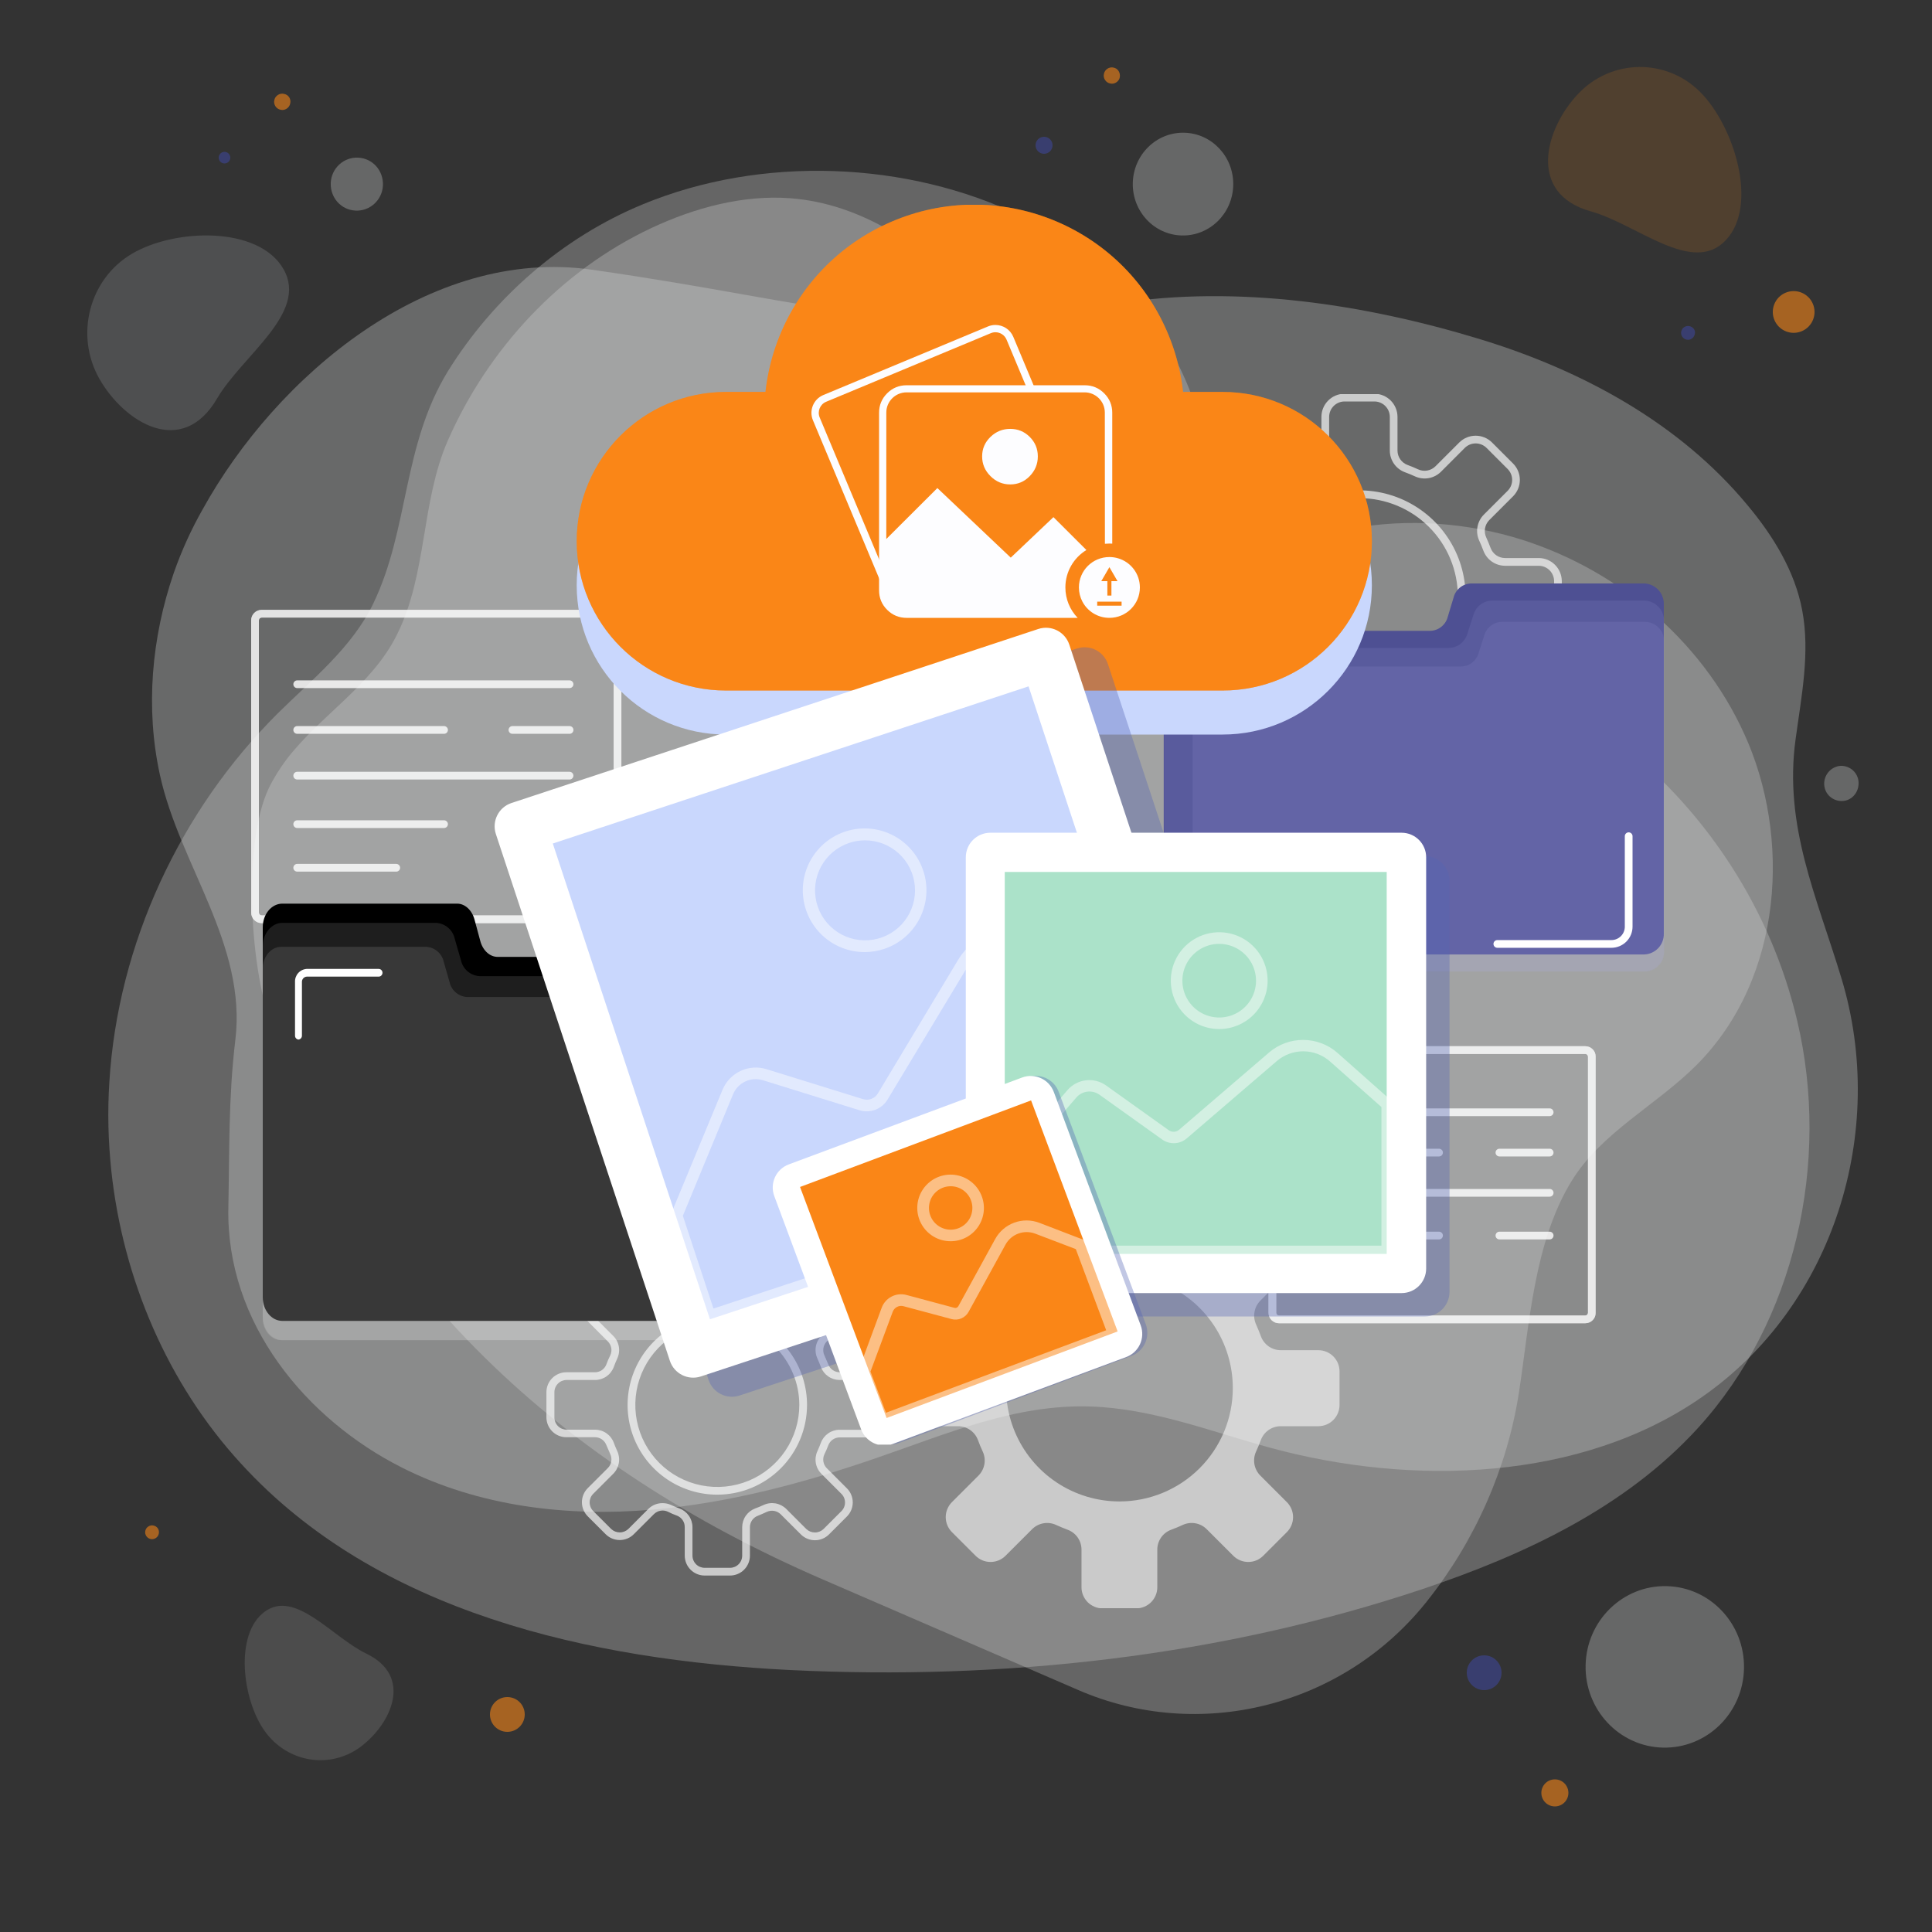 <svg width="500" height="500" viewBox="0 0 500 500" fill="none" xmlns="http://www.w3.org/2000/svg">
<rect x="0" y="0" width="500" height="500" fill="#333333" stroke="none"/>
<path opacity="0.32" d="M44.999 148.2C39.199 165 37.599 183.3 41.399 200.6C46.499 223.9 63.899 244.4 60.899 269.2C59.099 284.1 59.399 297.8 59.099 312.4C58.399 342.5 79.399 367.4 103.999 379.8C123.999 389.9 146.799 392.6 168.799 390.7C188.599 389 208.099 383.8 226.899 377.3C244.999 371.1 262.599 363.4 282.099 364C298.299 364.5 313.399 370.5 328.799 374.7C365.599 384.7 409.199 383.3 440.399 361.6C474.699 337.8 488.499 292.7 476.599 253.3C470.199 232.1 461.599 213.8 464.699 191.3C466.199 180.2 468.499 168.9 466.399 157.9C464.499 147.8 458.899 138.7 452.299 130.8C434.599 109.4 409.299 95.8 383.099 87.8C353.299 78.7 320.299 73.7 289.299 78.5C229.199 87.6 216.099 78.8 153.199 69.8C111.099 63.8 71.499 97.3 52.399 131.9C49.499 137 46.999 142.5 44.999 148.2Z" fill="#D9DADA"/>
<path opacity="0.3" d="M74.099 196.6C82.799 185.2 96.199 177.4 102.699 164.3C110.599 148.6 108.899 130 115.899 114C126.299 90.3 144.999 70.1 168.599 59C179.899 53.7 192.399 50.4 204.499 51.3C223.199 52.7 239.299 63.9 251.899 77.2C270.699 97 283.899 125.1 306.499 140.9C318.899 149.6 333.499 140.4 346.699 137.4C361.599 134.1 377.099 134.9 391.299 138.9C417.499 146.4 440.099 165.1 451.399 189.9C463.499 216.3 461.699 252.9 439.099 275.6C428.599 286.1 414.399 293.1 406.699 305.7C396.999 321.5 395.799 342.9 393.099 360.4C390.099 379.8 381.799 398.7 369.299 414.4C369.199 414.6 368.999 414.8 368.899 414.9C347.199 441.8 310.299 450.9 279.099 437.4L212.799 408.7C145.599 379.6 94.499 332.7 69.999 264.6C64.699 249.9 62.799 218.5 69.499 204.1C70.799 201.4 72.399 198.9 74.099 196.6Z" fill="#D9DADA"/>
<path opacity="0.3" d="M28.8 302.9C28 295.3 27.8 287.7 28.3 280C30.5 244.2 46.7 209.7 71.8 184.7C80.8 175.8 91.1 167.6 96.6 156.2C105.9 136.9 104.1 115.4 115.9 96.1C127.8 76.9 145.7 61.4 166.3 52.9C227.8 27.4 317.3 58.8 313.3 136.3C313.3 136.6 313.3 137 313.3 137.5C313.1 153.6 326 166.4 341.7 165.9C399.6 164.2 451.6 207.1 465.1 264.1C473.8 300.8 464.6 342 439.4 369.6C420.6 390.2 394.5 402.4 368.3 411.2C315.7 428.8 259.7 434.9 204.4 432.2C152.7 429.6 97.6 417.4 62.3 378.7C43.4 358.1 31.8 331 28.8 302.9Z" fill="#D9DADA"/>
<g opacity="0.31">
<path d="M319.162 47.917C319.317 40.574 313.624 34.497 306.446 34.346C299.267 34.194 293.322 40.025 293.167 47.369C293.012 54.713 298.706 60.789 305.884 60.94C313.062 61.092 319.007 55.261 319.162 47.917Z" fill="#D9DADA"/>
<path d="M85.6 48C85.8 51.8 88.9 54.7 92.7 54.5C96.4 54.3 99.3 51.1 99.1 47.3C98.9 43.5 95.8 40.6 92 40.8C88.3 41 85.4 44.2 85.6 48Z" fill="#D9DADA"/>
<path d="M472.099 203C472.199 205.5 474.299 207.4 476.799 207.3C479.299 207.2 481.099 205 480.999 202.5C480.899 200 478.799 198.1 476.299 198.2C473.899 198.4 471.999 200.5 472.099 203Z" fill="#D9DADA"/>
<path d="M451.345 431.815C451.587 420.274 442.606 410.727 431.287 410.49C419.967 410.253 410.595 419.416 410.353 430.956C410.112 442.497 419.092 452.044 430.412 452.281C441.731 452.518 451.104 443.355 451.345 431.815Z" fill="#D9DADA"/>
<path opacity="0.47" d="M25.699 98C19.299 86.7 23.099 72.2 34.099 65.7C45.199 59.1 66.999 58.4 73.399 69.7C79.799 81 62.799 91.9 56.199 103.1C47.099 118.7 32.099 109.3 25.699 98Z" fill="#ECF1F7"/>
<path opacity="0.47" d="M93.299 452.1C85.299 458 74.299 456.1 68.499 448C62.699 439.9 60.599 422.9 68.499 417.1C76.399 411.3 85.899 423.6 94.699 427.9C107.099 433.8 101.199 446.2 93.299 452.1Z" fill="#D9DADA"/>
<path opacity="0.47" d="M408.4 24.3C417 15.2 431.2 15 440 23.8C448.8 32.6 455.2 53.2 446.6 62.2C438 71.3 423.6 58 411.7 54.7C395.2 50.1 399.8 33.4 408.4 24.3Z" fill="#FA8617"/>
</g>
<path opacity="0.58" d="M384.1 437.4C386.585 437.4 388.6 435.385 388.6 432.9C388.6 430.415 386.585 428.4 384.1 428.4C381.614 428.4 379.6 430.415 379.6 432.9C379.6 435.385 381.614 437.4 384.1 437.4Z" fill="#3E479B"/>
<path opacity="0.58" d="M270.2 39.8C271.415 39.8 272.4 38.815 272.4 37.6C272.4 36.385 271.415 35.4 270.2 35.4C268.985 35.4 268 36.385 268 37.6C268 38.815 268.985 39.8 270.2 39.8Z" fill="#3E479B"/>
<path opacity="0.58" d="M131.301 448.2C133.786 448.2 135.801 446.185 135.801 443.7C135.801 441.215 133.786 439.2 131.301 439.2C128.815 439.2 126.801 441.215 126.801 443.7C126.801 446.185 128.815 448.2 131.301 448.2Z" fill="#FA8617"/>
<path opacity="0.58" d="M402.4 467.5C404.333 467.5 405.9 465.933 405.9 464C405.9 462.067 404.333 460.5 402.4 460.5C400.467 460.5 398.9 462.067 398.9 464C398.9 465.933 400.467 467.5 402.4 467.5Z" fill="#FA8617"/>
<path opacity="0.58" d="M58.1 42.3C58.928 42.3 59.6 41.629 59.6 40.8C59.6 39.972 58.928 39.3 58.1 39.3C57.271 39.3 56.6 39.972 56.6 40.8C56.6 41.629 57.271 42.3 58.1 42.3Z" fill="#3E479B"/>
<path opacity="0.58" d="M469.012 83.186C470.364 80.528 469.305 77.276 466.647 75.924C463.989 74.572 460.738 75.631 459.386 78.289C458.034 80.947 459.092 84.198 461.751 85.55C464.409 86.903 467.66 85.844 469.012 83.186Z" fill="#FA8617"/>
<path opacity="0.58" d="M75.099 26.8C74.899 27.9 73.699 28.7 72.599 28.4C71.499 28.2 70.699 27 70.999 25.9C71.199 24.8 72.399 24 73.499 24.3C74.699 24.5 75.399 25.7 75.099 26.8Z" fill="#FA8617"/>
<path opacity="0.58" d="M289.8 20C289.6 21.1 288.4 21.9 287.3 21.6C286.2 21.4 285.4 20.2 285.7 19.1C285.9 18 287.1 17.2 288.2 17.5C289.3 17.7 290 18.8 289.8 20Z" fill="#FA8617"/>
<path opacity="0.58" d="M438.601 86.5C438.401 87.5 437.401 88.1 436.501 87.9C435.501 87.7 434.901 86.7 435.101 85.8C435.301 84.8 436.301 84.2 437.201 84.4C438.201 84.6 438.901 85.5 438.601 86.5Z" fill="#3E479B"/>
<path opacity="0.58" d="M41.101 396.9C40.901 397.9 39.901 398.5 39.001 398.3C38.001 398.1 37.401 397.1 37.601 396.2C37.801 395.2 38.801 394.6 39.701 394.8C40.701 395 41.301 395.9 41.101 396.9Z" fill="#FA8617"/>
<g clip-path="url(#clip0_604_1633)">
<g opacity="0.66">
<path d="M355.741 206.74H347.921C346.349 206.724 344.845 206.092 343.734 204.979C342.624 203.867 341.994 202.362 341.981 200.79V192.01C341.972 191.204 341.72 190.42 341.258 189.759C340.796 189.099 340.145 188.594 339.391 188.31C338.471 187.97 337.551 187.59 336.661 187.18C335.923 186.836 335.098 186.726 334.296 186.863C333.493 187.001 332.752 187.38 332.171 187.95L325.961 194.16C324.847 195.274 323.336 195.899 321.761 195.899C320.186 195.899 318.675 195.274 317.561 194.16L312.041 188.64C310.939 187.518 310.321 186.008 310.321 184.435C310.321 182.862 310.939 181.352 312.041 180.23L318.251 174.03C318.821 173.449 319.2 172.708 319.338 171.905C319.475 171.103 319.365 170.278 319.021 169.54C318.601 168.64 318.221 167.72 317.891 166.81C317.606 166.054 317.099 165.402 316.437 164.94C315.775 164.478 314.988 164.227 314.181 164.22H305.401C303.82 164.204 302.309 163.565 301.197 162.441C300.085 161.318 299.461 159.801 299.461 158.22V150.42C299.461 148.839 300.085 147.322 301.197 146.198C302.309 145.075 303.82 144.436 305.401 144.42H314.181C314.988 144.413 315.775 144.162 316.437 143.7C317.099 143.238 317.606 142.586 317.891 141.83C318.221 140.92 318.601 140 319.021 139.1C319.365 138.362 319.475 137.537 319.338 136.735C319.2 135.932 318.821 135.191 318.251 134.61L312.041 128.4C310.927 127.286 310.301 125.775 310.301 124.2C310.301 122.625 310.927 121.114 312.041 120L317.561 114.48C318.675 113.366 320.186 112.74 321.761 112.74C323.336 112.74 324.847 113.366 325.961 114.48L332.171 120.69C332.752 121.26 333.493 121.639 334.296 121.777C335.098 121.914 335.923 121.804 336.661 121.46C337.561 121.04 338.481 120.66 339.391 120.33C340.145 120.046 340.796 119.541 341.258 118.88C341.72 118.22 341.972 117.436 341.981 116.63V107.85C341.994 106.278 342.624 104.773 343.734 103.661C344.845 102.548 346.349 101.916 347.921 101.9H355.731C357.303 101.916 358.806 102.548 359.917 103.661C361.028 104.773 361.658 106.278 361.671 107.85V116.63C361.68 117.436 361.932 118.22 362.394 118.88C362.856 119.541 363.507 120.046 364.261 120.33C365.181 120.66 366.101 121.04 366.991 121.46C367.729 121.804 368.554 121.914 369.356 121.777C370.158 121.639 370.9 121.26 371.481 120.69L377.691 114.48C378.813 113.378 380.323 112.76 381.896 112.76C383.469 112.76 384.979 113.378 386.101 114.48L391.621 120C392.72 121.121 393.336 122.629 393.336 124.2C393.336 125.77 392.72 127.278 391.621 128.4L385.411 134.61C384.841 135.191 384.462 135.932 384.324 136.735C384.187 137.537 384.297 138.362 384.641 139.1C385.051 140 385.431 140.92 385.771 141.83C386.055 142.584 386.56 143.235 387.22 143.697C387.881 144.159 388.665 144.411 389.471 144.42H398.251C399.832 144.436 401.343 145.075 402.455 146.198C403.567 147.322 404.191 148.839 404.191 150.42V158.29C404.191 159.871 403.567 161.388 402.455 162.511C401.343 163.635 399.832 164.274 398.251 164.29H389.471C388.665 164.299 387.881 164.551 387.22 165.013C386.56 165.475 386.055 166.126 385.771 166.88C385.431 167.79 385.051 168.71 384.641 169.6C384.295 170.339 384.183 171.166 384.321 171.971C384.458 172.775 384.839 173.518 385.411 174.1L391.621 180.3C392.723 181.422 393.341 182.932 393.341 184.505C393.341 186.078 392.723 187.588 391.621 188.71L386.101 194.23C384.979 195.332 383.469 195.95 381.896 195.95C380.323 195.95 378.813 195.332 377.691 194.23L371.481 188.02C370.9 187.45 370.158 187.071 369.356 186.933C368.554 186.796 367.729 186.906 366.991 187.25C366.101 187.66 365.181 188.04 364.261 188.38C363.507 188.664 362.856 189.169 362.394 189.829C361.932 190.49 361.68 191.274 361.671 192.08V200.86C361.64 202.418 361.004 203.903 359.897 205.001C358.79 206.098 357.299 206.722 355.741 206.74ZM334.981 184.81C335.855 184.81 336.718 185.001 337.511 185.37C338.351 185.75 339.221 186.11 340.091 186.43C341.23 186.855 342.212 187.617 342.909 188.613C343.605 189.61 343.983 190.794 343.991 192.01V200.79C344.004 201.832 344.423 202.827 345.159 203.565C345.894 204.303 346.889 204.724 347.931 204.74H355.741C356.783 204.724 357.777 204.303 358.513 203.565C359.249 202.827 359.668 201.832 359.681 200.79V192.01C359.689 190.794 360.066 189.61 360.763 188.613C361.459 187.617 362.442 186.855 363.581 186.43C364.451 186.11 365.321 185.75 366.161 185.37C367.27 184.852 368.511 184.685 369.718 184.892C370.924 185.1 372.038 185.671 372.911 186.53L379.111 192.74C379.858 193.467 380.859 193.874 381.901 193.874C382.943 193.874 383.944 193.467 384.691 192.74L390.211 187.23C390.938 186.483 391.345 185.482 391.345 184.44C391.345 183.398 390.938 182.397 390.211 181.65L384.001 175.44C383.14 174.569 382.567 173.455 382.358 172.248C382.149 171.042 382.314 169.8 382.831 168.69C383.221 167.85 383.581 166.98 383.901 166.12C384.326 164.981 385.088 163.998 386.084 163.302C387.081 162.605 388.265 162.228 389.481 162.22H398.261C399.311 162.204 400.313 161.776 401.051 161.027C401.788 160.279 402.201 159.27 402.201 158.22V150.42C402.201 149.369 401.788 148.361 401.051 147.612C400.313 146.864 399.311 146.436 398.261 146.42H389.481C388.265 146.412 387.081 146.034 386.084 145.338C385.088 144.641 384.326 143.659 383.901 142.52C383.581 141.66 383.221 140.79 382.831 139.94C382.316 138.831 382.152 137.591 382.361 136.387C382.57 135.182 383.142 134.07 384.001 133.2L390.211 126.99C390.938 126.243 391.345 125.242 391.345 124.2C391.345 123.158 390.938 122.157 390.211 121.41L384.691 115.89C383.944 115.163 382.943 114.756 381.901 114.756C380.859 114.756 379.858 115.163 379.111 115.89L372.911 122.1C372.04 122.96 370.926 123.534 369.719 123.743C368.513 123.952 367.271 123.787 366.161 123.27C365.311 122.88 364.451 122.52 363.581 122.21C362.442 121.784 361.459 121.023 360.763 120.027C360.066 119.03 359.689 117.846 359.681 116.63V107.85C359.668 106.808 359.249 105.812 358.513 105.075C357.777 104.337 356.783 103.915 355.741 103.9H347.921C346.879 103.915 345.884 104.337 345.149 105.075C344.413 105.812 343.994 106.808 343.981 107.85V116.63C343.973 117.846 343.595 119.03 342.899 120.027C342.202 121.023 341.22 121.784 340.081 122.21C339.211 122.52 338.351 122.88 337.501 123.27C336.392 123.785 335.152 123.949 333.948 123.74C332.743 123.53 331.631 122.958 330.761 122.1L324.551 115.89C323.804 115.163 322.803 114.756 321.761 114.756C320.719 114.756 319.718 115.163 318.971 115.89L313.451 121.41C312.724 122.157 312.317 123.158 312.317 124.2C312.317 125.242 312.724 126.243 313.451 126.99L319.661 133.2C320.521 134.071 321.095 135.185 321.304 136.392C321.513 137.598 321.348 138.84 320.831 139.95C320.441 140.79 320.081 141.66 319.761 142.52C319.335 143.659 318.574 144.641 317.578 145.338C316.581 146.034 315.397 146.412 314.181 146.42H305.401C304.35 146.436 303.348 146.864 302.611 147.612C301.874 148.361 301.461 149.369 301.461 150.42V158.29C301.461 159.34 301.874 160.349 302.611 161.097C303.348 161.846 304.35 162.274 305.401 162.29H314.181C315.397 162.298 316.581 162.675 317.578 163.372C318.574 164.068 319.335 165.051 319.761 166.19C320.081 167.05 320.441 167.92 320.831 168.77C321.346 169.879 321.51 171.118 321.301 172.323C321.091 173.528 320.519 174.639 319.661 175.51L313.451 181.72C312.724 182.467 312.317 183.468 312.317 184.51C312.317 185.552 312.724 186.553 313.451 187.3L318.971 192.81C319.718 193.537 320.719 193.944 321.761 193.944C322.803 193.944 323.804 193.537 324.551 192.81L330.761 186.6C331.31 186.036 331.966 185.588 332.691 185.281C333.415 184.973 334.194 184.813 334.981 184.81ZM351.841 181.81C346.412 181.81 341.105 180.2 336.59 177.184C332.076 174.168 328.558 169.88 326.48 164.865C324.403 159.849 323.859 154.329 324.918 149.005C325.977 143.68 328.592 138.789 332.431 134.95C336.27 131.111 341.161 128.497 346.486 127.437C351.81 126.378 357.33 126.922 362.346 128.999C367.361 131.077 371.649 134.595 374.665 139.109C377.681 143.624 379.291 148.931 379.291 154.36C379.286 161.639 376.392 168.619 371.246 173.768C366.099 178.916 359.12 181.812 351.841 181.82V181.81ZM351.841 128.91C346.807 128.91 341.887 130.403 337.702 133.199C333.516 135.995 330.254 139.97 328.328 144.621C326.402 149.271 325.898 154.388 326.88 159.325C327.862 164.262 330.286 168.797 333.845 172.356C337.404 175.915 341.939 178.339 346.876 179.321C351.813 180.303 356.93 179.799 361.58 177.873C366.231 175.946 370.205 172.684 373.002 168.499C375.798 164.314 377.291 159.393 377.291 154.36C377.28 147.614 374.595 141.148 369.824 136.379C365.054 131.61 358.587 128.928 351.841 128.92V128.91Z" fill="white"/>
<g opacity="0.84">
<path d="M341.21 349.43H331.47C330.347 349.429 329.25 349.083 328.329 348.44C327.409 347.796 326.707 346.885 326.32 345.83C325.95 344.83 325.55 343.83 325.1 342.83C324.622 341.806 324.469 340.659 324.662 339.545C324.855 338.432 325.385 337.404 326.18 336.6L333.06 329.72C334.089 328.691 334.666 327.295 334.666 325.84C334.666 324.385 334.089 322.989 333.06 321.96L326.92 315.89C326.412 315.381 325.807 314.977 325.143 314.702C324.478 314.427 323.765 314.285 323.045 314.285C322.326 314.285 321.613 314.427 320.948 314.702C320.283 314.977 319.679 315.381 319.17 315.89L312.28 322.78C311.478 323.576 310.45 324.107 309.335 324.3C308.221 324.494 307.074 324.34 306.05 323.86C305.05 323.41 304.11 323 303.11 322.64C302.056 322.252 301.146 321.55 300.503 320.63C299.859 319.709 299.513 318.613 299.51 317.49V307.75C299.51 306.297 298.933 304.903 297.905 303.875C296.878 302.847 295.484 302.27 294.03 302.27H285.37C283.917 302.27 282.523 302.847 281.495 303.875C280.468 304.903 279.89 306.297 279.89 307.75V317.49C279.888 318.613 279.542 319.709 278.898 320.63C278.255 321.55 277.345 322.252 276.29 322.64C275.29 323 274.29 323.41 273.35 323.86C272.326 324.34 271.18 324.494 270.065 324.3C268.951 324.107 267.923 323.576 267.12 322.78L260.23 315.89C259.722 315.381 259.117 314.977 258.453 314.702C257.788 314.427 257.075 314.285 256.355 314.285C255.636 314.285 254.923 314.427 254.258 314.702C253.593 314.977 252.989 315.381 252.48 315.89L246.36 322.01C245.332 323.039 244.754 324.435 244.754 325.89C244.754 327.345 245.332 328.741 246.36 329.77L253.24 336.65C254.036 337.454 254.566 338.482 254.759 339.595C254.952 340.709 254.799 341.856 254.32 342.88C253.87 343.88 253.47 344.88 253.1 345.88C252.715 346.936 252.014 347.847 251.093 348.491C250.171 349.135 249.074 349.481 247.95 349.48H238.22C237.5 349.479 236.786 349.619 236.12 349.894C235.454 350.169 234.849 350.573 234.339 351.082C233.829 351.591 233.425 352.195 233.149 352.861C232.873 353.526 232.73 354.24 232.73 354.96V363.61C232.73 365.066 233.309 366.462 234.338 367.492C235.368 368.522 236.764 369.1 238.22 369.1H247.95C249.074 369.099 250.171 369.445 251.093 370.089C252.014 370.733 252.715 371.644 253.1 372.7C253.47 373.7 253.87 374.7 254.32 375.64C254.799 376.664 254.952 377.811 254.759 378.925C254.566 380.039 254.036 381.066 253.24 381.87L246.36 388.75C245.332 389.779 244.754 391.175 244.754 392.63C244.754 394.085 245.332 395.481 246.36 396.51L252.48 402.63C252.989 403.139 253.593 403.543 254.258 403.818C254.923 404.093 255.636 404.235 256.355 404.235C257.075 404.235 257.788 404.093 258.453 403.818C259.117 403.543 259.722 403.139 260.23 402.63L267.12 395.74C267.923 394.943 268.951 394.412 270.066 394.221C271.181 394.029 272.328 394.186 273.35 394.67C274.35 395.11 275.29 395.52 276.29 395.89C277.345 396.274 278.257 396.973 278.901 397.892C279.545 398.812 279.89 399.907 279.89 401.03V410.77C279.89 412.223 280.468 413.617 281.495 414.645C282.523 415.673 283.917 416.25 285.37 416.25H294.03C295.484 416.25 296.878 415.673 297.905 414.645C298.933 413.617 299.51 412.223 299.51 410.77V401.03C299.51 399.907 299.856 398.812 300.5 397.892C301.144 396.973 302.055 396.274 303.11 395.89C304.11 395.52 305.11 395.11 306.05 394.67C307.073 394.186 308.22 394.029 309.334 394.221C310.449 394.412 311.478 394.943 312.28 395.74L319.17 402.63C319.679 403.139 320.283 403.543 320.948 403.818C321.613 404.093 322.326 404.235 323.045 404.235C323.765 404.235 324.478 404.093 325.143 403.818C325.807 403.543 326.412 403.139 326.92 402.63L333.04 396.51C334.069 395.481 334.646 394.085 334.646 392.63C334.646 391.175 334.069 389.779 333.04 388.75L326.16 381.87C325.365 381.066 324.835 380.039 324.642 378.925C324.449 377.811 324.602 376.664 325.08 375.64C325.53 374.64 325.93 373.7 326.3 372.7C326.687 371.645 327.388 370.734 328.309 370.09C329.23 369.447 330.327 369.101 331.45 369.1H341.19C342.645 369.097 344.039 368.518 345.066 367.488C346.093 366.459 346.67 365.064 346.67 363.61V354.96C346.677 354.238 346.541 353.522 346.27 352.852C345.998 352.183 345.598 351.574 345.09 351.06C344.583 350.546 343.979 350.137 343.313 349.858C342.647 349.578 341.933 349.433 341.21 349.43ZM289.72 388.57C283.915 388.572 278.239 386.851 273.411 383.626C268.583 380.401 264.821 375.815 262.601 370.451C260.381 365.086 259.802 359.184 260.937 353.49C262.073 347.796 264.873 342.568 268.982 338.466C273.091 334.364 278.324 331.573 284.02 330.447C289.715 329.321 295.617 329.91 300.978 332.14C306.338 334.369 310.917 338.139 314.134 342.972C317.351 347.805 319.062 353.484 319.05 359.29C319.037 367.06 315.941 374.507 310.442 379.997C304.943 385.487 297.491 388.57 289.72 388.57Z" fill="white"/>
</g>
<path d="M188.92 407.75H182.37C181.003 407.75 179.692 407.208 178.725 406.242C177.758 405.277 177.213 403.967 177.21 402.6V395.22C177.219 394.567 177.024 393.927 176.653 393.39C176.282 392.853 175.754 392.444 175.14 392.22C174.37 391.94 173.59 391.62 172.84 391.22C172.25 390.946 171.59 390.858 170.948 390.969C170.307 391.08 169.714 391.384 169.25 391.84L164.03 397.05C163.552 397.529 162.984 397.909 162.358 398.169C161.733 398.428 161.062 398.562 160.385 398.562C159.708 398.562 159.038 398.428 158.412 398.169C157.787 397.909 157.218 397.529 156.74 397.05L152.11 392.42C151.631 391.941 151.251 391.373 150.991 390.748C150.732 390.122 150.598 389.452 150.598 388.775C150.598 388.098 150.732 387.427 150.991 386.802C151.251 386.176 151.631 385.608 152.11 385.13L157.32 379.92C157.778 379.456 158.082 378.864 158.193 378.222C158.304 377.58 158.216 376.92 157.94 376.33C157.594 375.57 157.26 374.8 156.94 374.02C156.716 373.406 156.307 372.878 155.77 372.507C155.233 372.136 154.593 371.941 153.94 371.95H146.57C145.203 371.95 143.892 371.408 142.925 370.442C141.958 369.477 141.413 368.167 141.41 366.8V360.29C141.413 358.923 141.958 357.613 142.925 356.648C143.892 355.682 145.203 355.14 146.57 355.14H153.94C154.593 355.148 155.233 354.954 155.77 354.583C156.307 354.212 156.716 353.683 156.94 353.07C157.227 352.276 157.56 351.506 157.94 350.76C158.217 350.17 158.306 349.509 158.195 348.867C158.084 348.225 157.779 347.633 157.32 347.17L152.11 341.95C151.631 341.472 151.251 340.905 150.992 340.28C150.733 339.656 150.599 338.986 150.599 338.31C150.599 337.634 150.733 336.964 150.992 336.339C151.251 335.715 151.631 335.147 152.11 334.67L156.74 330.03C157.707 329.064 159.018 328.522 160.385 328.522C161.752 328.522 163.063 329.064 164.03 330.03L169.25 335.25C169.714 335.707 170.307 336.01 170.949 336.12C171.591 336.229 172.251 336.138 172.84 335.86C173.58 335.52 174.36 335.19 175.14 334.86C175.752 334.634 176.279 334.224 176.649 333.687C177.02 333.15 177.216 332.512 177.21 331.86V324.48C177.213 323.113 177.758 321.803 178.725 320.838C179.692 319.872 181.003 319.33 182.37 319.33H188.92C190.287 319.33 191.598 319.872 192.565 320.838C193.533 321.803 194.078 323.113 194.08 324.48V331.86C194.075 332.512 194.27 333.15 194.641 333.687C195.011 334.224 195.538 334.634 196.15 334.86C196.93 335.14 197.71 335.47 198.45 335.86C199.039 336.138 199.699 336.229 200.341 336.12C200.983 336.01 201.576 335.707 202.04 335.25L207.26 330.03C208.228 329.064 209.538 328.522 210.905 328.522C212.272 328.522 213.583 329.064 214.55 330.03L219.18 334.67C219.659 335.147 220.039 335.715 220.298 336.339C220.558 336.964 220.691 337.634 220.691 338.31C220.691 338.986 220.558 339.656 220.298 340.28C220.039 340.905 219.659 341.472 219.18 341.95L213.97 347.17C213.514 347.634 213.21 348.227 213.099 348.868C212.989 349.509 213.076 350.169 213.35 350.76C213.697 351.513 214.03 352.283 214.35 353.07C214.574 353.683 214.983 354.212 215.52 354.583C216.058 354.954 216.697 355.148 217.35 355.14H224.72C226.087 355.14 227.398 355.682 228.365 356.648C229.333 357.613 229.877 358.923 229.88 360.29V366.85C229.877 368.217 229.333 369.527 228.365 370.492C227.398 371.458 226.087 372 224.72 372H217.35C216.697 371.991 216.058 372.186 215.52 372.557C214.983 372.928 214.574 373.456 214.35 374.07C214.064 374.85 213.73 375.62 213.35 376.38C213.075 376.97 212.986 377.63 213.097 378.272C213.208 378.914 213.513 379.506 213.97 379.97L219.18 385.18C219.659 385.658 220.04 386.226 220.299 386.852C220.558 387.477 220.692 388.148 220.692 388.825C220.692 389.502 220.558 390.172 220.299 390.798C220.04 391.423 219.659 391.991 219.18 392.47L214.55 397.1C214.072 397.579 213.504 397.959 212.878 398.219C212.253 398.478 211.582 398.612 210.905 398.612C210.228 398.612 209.558 398.478 208.932 398.219C208.307 397.959 207.738 397.579 207.26 397.1L202.04 391.89C201.576 391.434 200.983 391.13 200.342 391.019C199.701 390.908 199.041 390.996 198.45 391.27C197.69 391.63 196.92 391.95 196.15 392.27C195.537 392.494 195.008 392.903 194.637 393.44C194.266 393.977 194.072 394.617 194.08 395.27V402.65C194.064 404.008 193.514 405.305 192.548 406.26C191.582 407.215 190.278 407.75 188.92 407.75ZM171.48 389.01C172.24 389.01 172.99 389.174 173.68 389.49C174.39 389.82 175.11 390.12 175.83 390.38C176.819 390.746 177.673 391.406 178.277 392.271C178.881 393.136 179.207 394.165 179.21 395.22V402.6C179.213 403.436 179.547 404.237 180.139 404.828C180.732 405.418 181.534 405.75 182.37 405.75H188.92C189.757 405.75 190.559 405.418 191.151 404.828C191.743 404.237 192.078 403.436 192.08 402.6V395.22C192.084 394.165 192.409 393.136 193.013 392.271C193.617 391.406 194.471 390.746 195.46 390.38C196.18 390.12 196.9 389.82 197.61 389.49C198.571 389.041 199.646 388.897 200.692 389.075C201.737 389.254 202.703 389.748 203.46 390.49L208.67 395.71C209.271 396.283 210.07 396.603 210.9 396.603C211.731 396.603 212.529 396.283 213.13 395.71L217.77 391.07C218.359 390.479 218.69 389.679 218.69 388.845C218.69 388.011 218.359 387.21 217.77 386.62L212.55 381.4C211.807 380.643 211.312 379.677 211.134 378.632C210.955 377.586 211.1 376.511 211.55 375.55C211.87 374.85 212.17 374.13 212.44 373.4C212.807 372.411 213.467 371.557 214.332 370.953C215.196 370.349 216.225 370.023 217.28 370.02H224.65C225.487 370.02 226.289 369.688 226.881 369.098C227.473 368.507 227.808 367.706 227.81 366.87V360.29C227.808 359.453 227.473 358.652 226.881 358.062C226.289 357.471 225.487 357.14 224.65 357.14H217.28C216.225 357.136 215.196 356.811 214.332 356.207C213.467 355.603 212.807 354.749 212.44 353.76C212.17 353.02 211.87 352.3 211.55 351.6C211.1 350.641 210.954 349.567 211.133 348.523C211.312 347.478 211.806 346.514 212.55 345.76L217.77 340.54C218.36 339.948 218.691 339.146 218.691 338.31C218.691 337.474 218.36 336.672 217.77 336.08L213.13 331.44C212.537 330.852 211.735 330.523 210.9 330.523C210.065 330.523 209.264 330.852 208.67 331.44L203.46 336.66C202.702 337.401 201.736 337.893 200.691 338.072C199.646 338.251 198.571 338.107 197.61 337.66C196.92 337.33 196.19 337.03 195.46 336.76C194.471 336.396 193.617 335.739 193.012 334.875C192.408 334.012 192.083 332.984 192.08 331.93V324.55C192.078 323.713 191.743 322.912 191.151 322.322C190.559 321.731 189.757 321.4 188.92 321.4H182.37C181.534 321.4 180.732 321.731 180.139 322.322C179.547 322.912 179.213 323.713 179.21 324.55V331.93C179.207 332.984 178.882 334.012 178.278 334.875C177.674 335.739 176.819 336.396 175.83 336.76C175.1 337.03 174.38 337.33 173.68 337.66C172.719 338.107 171.644 338.251 170.599 338.072C169.554 337.893 168.588 337.401 167.83 336.66L162.62 331.44C162.027 330.852 161.225 330.523 160.39 330.523C159.555 330.523 158.754 330.852 158.16 331.44L153.52 336.08C152.93 336.672 152.599 337.474 152.599 338.31C152.599 339.146 152.93 339.948 153.52 340.54L158.74 345.76C159.484 346.514 159.979 347.478 160.158 348.523C160.336 349.567 160.191 350.641 159.74 351.6C159.42 352.3 159.12 353.02 158.85 353.76C158.485 354.75 157.825 355.604 156.96 356.209C156.095 356.813 155.065 357.138 154.01 357.14H146.64C145.804 357.14 145.002 357.471 144.409 358.062C143.817 358.652 143.483 359.453 143.48 360.29V366.85C143.483 367.686 143.817 368.487 144.409 369.078C145.002 369.668 145.804 370 146.64 370H154.01C155.065 370.002 156.095 370.327 156.96 370.931C157.825 371.535 158.485 372.39 158.85 373.38C159.12 374.11 159.42 374.83 159.74 375.53C160.19 376.491 160.335 377.566 160.157 378.612C159.978 379.657 159.484 380.623 158.74 381.38L153.52 386.6C152.931 387.19 152.6 387.991 152.6 388.825C152.6 389.659 152.931 390.459 153.52 391.05L158.16 395.69C158.761 396.263 159.56 396.583 160.39 396.583C161.221 396.583 162.019 396.263 162.62 395.69L167.83 390.47C168.802 389.525 170.105 389.001 171.46 389.01H171.48ZM185.65 386.82C181.057 386.822 176.567 385.462 172.747 382.911C168.927 380.361 165.95 376.735 164.191 372.493C162.432 368.25 161.97 363.581 162.865 359.076C163.76 354.571 165.971 350.433 169.218 347.184C172.465 343.936 176.602 341.723 181.106 340.827C185.611 339.93 190.28 340.389 194.524 342.146C198.767 343.904 202.394 346.88 204.946 350.698C207.498 354.517 208.86 359.007 208.86 363.6C208.855 369.758 206.405 375.663 202.05 380.017C197.694 384.37 191.789 386.817 185.63 386.82H185.65ZM185.65 342.38C181.453 342.378 177.349 343.621 173.858 345.951C170.367 348.282 167.646 351.595 166.038 355.472C164.431 359.35 164.009 363.617 164.827 367.734C165.644 371.85 167.665 375.632 170.632 378.601C173.599 381.57 177.38 383.592 181.497 384.411C185.613 385.231 189.88 384.811 193.758 383.206C197.636 381.6 200.951 378.88 203.283 375.39C205.615 371.9 206.86 367.797 206.86 363.6C206.855 357.972 204.616 352.576 200.636 348.597C196.655 344.619 191.258 342.382 185.63 342.38H185.65Z" fill="white"/>
</g>
<g opacity="0.81">
<path d="M401.049 299.29H388.049C387.784 299.29 387.529 299.185 387.342 298.997C387.154 298.81 387.049 298.555 387.049 298.29C387.049 298.025 387.154 297.77 387.342 297.583C387.529 297.395 387.784 297.29 388.049 297.29H401.049C401.314 297.29 401.568 297.395 401.756 297.583C401.944 297.77 402.049 298.025 402.049 298.29C402.049 298.555 401.944 298.81 401.756 298.997C401.568 299.185 401.314 299.29 401.049 299.29Z" fill="white"/>
<path d="M401.049 320.76H388.049C387.784 320.76 387.529 320.655 387.342 320.467C387.154 320.28 387.049 320.025 387.049 319.76C387.049 319.495 387.154 319.24 387.342 319.053C387.529 318.865 387.784 318.76 388.049 318.76H401.049C401.314 318.76 401.568 318.865 401.756 319.053C401.944 319.24 402.049 319.495 402.049 319.76C402.049 320.025 401.944 320.28 401.756 320.467C401.568 320.655 401.314 320.76 401.049 320.76Z" fill="white"/>
<path d="M410.259 342.45H330.999C330.28 342.45 329.591 342.165 329.083 341.656C328.575 341.148 328.289 340.459 328.289 339.74V273.47C328.289 272.751 328.575 272.062 329.083 271.554C329.591 271.046 330.28 270.76 330.999 270.76H410.259C410.978 270.76 411.667 271.046 412.175 271.554C412.684 272.062 412.969 272.751 412.969 273.47V339.74C412.969 340.459 412.684 341.148 412.175 341.656C411.667 342.165 410.978 342.45 410.259 342.45ZM330.999 272.76C330.811 272.76 330.63 272.835 330.497 272.968C330.364 273.101 330.289 273.282 330.289 273.47V339.74C330.289 339.928 330.364 340.109 330.497 340.242C330.63 340.375 330.811 340.45 330.999 340.45H410.259C410.447 340.45 410.628 340.375 410.761 340.242C410.894 340.109 410.969 339.928 410.969 339.74V273.47C410.969 273.282 410.894 273.101 410.761 272.968C410.628 272.835 410.447 272.76 410.259 272.76H330.999Z" fill="white"/>
<path opacity="0.66" d="M410.259 342.45H330.999C330.28 342.45 329.591 342.165 329.083 341.656C328.575 341.148 328.289 340.459 328.289 339.74V273.47C328.289 272.751 328.575 272.062 329.083 271.554C329.591 271.046 330.28 270.76 330.999 270.76H410.259C410.978 270.76 411.667 271.046 412.175 271.554C412.684 272.062 412.969 272.751 412.969 273.47V339.74C412.969 340.459 412.684 341.148 412.175 341.656C411.667 342.165 410.978 342.45 410.259 342.45ZM330.999 272.76C330.811 272.76 330.63 272.835 330.497 272.968C330.364 273.101 330.289 273.282 330.289 273.47V339.74C330.289 339.928 330.364 340.109 330.497 340.242C330.63 340.375 330.811 340.45 330.999 340.45H410.259C410.447 340.45 410.628 340.375 410.761 340.242C410.894 340.109 410.969 339.928 410.969 339.74V273.47C410.969 273.282 410.894 273.101 410.761 272.968C410.628 272.835 410.447 272.76 410.259 272.76H330.999Z" fill="white"/>
<path d="M401.05 288.85H338.92C338.655 288.85 338.4 288.745 338.213 288.557C338.025 288.37 337.92 288.115 337.92 287.85C337.92 287.585 338.025 287.331 338.213 287.143C338.4 286.955 338.655 286.85 338.92 286.85H401.05C401.315 286.85 401.57 286.955 401.757 287.143C401.945 287.331 402.05 287.585 402.05 287.85C402.05 288.115 401.945 288.37 401.757 288.557C401.57 288.745 401.315 288.85 401.05 288.85Z" fill="white"/>
<path d="M401.05 309.7H338.92C338.655 309.7 338.4 309.595 338.213 309.407C338.025 309.22 337.92 308.965 337.92 308.7C337.92 308.435 338.025 308.18 338.213 307.993C338.4 307.805 338.655 307.7 338.92 307.7H401.05C401.315 307.7 401.57 307.805 401.757 307.993C401.945 308.18 402.05 308.435 402.05 308.7C402.05 308.965 401.945 309.22 401.757 309.407C401.57 309.595 401.315 309.7 401.05 309.7Z" fill="white"/>
<path d="M372.42 299.29H338.92C338.655 299.29 338.4 299.185 338.213 298.997C338.025 298.81 337.92 298.555 337.92 298.29C337.92 298.025 338.025 297.77 338.213 297.583C338.4 297.395 338.655 297.29 338.92 297.29H372.42C372.685 297.29 372.94 297.395 373.127 297.583C373.315 297.77 373.42 298.025 373.42 298.29C373.42 298.555 373.315 298.81 373.127 298.997C372.94 299.185 372.685 299.29 372.42 299.29Z" fill="white"/>
<path d="M372.42 320.76H338.92C338.655 320.76 338.4 320.655 338.213 320.467C338.025 320.28 337.92 320.025 337.92 319.76C337.92 319.495 338.025 319.24 338.213 319.053C338.4 318.865 338.655 318.76 338.92 318.76H372.42C372.685 318.76 372.94 318.865 373.127 319.053C373.315 319.24 373.42 319.495 373.42 319.76C373.42 320.025 373.315 320.28 373.127 320.467C372.94 320.655 372.685 320.76 372.42 320.76Z" fill="white"/>
<path d="M361.51 330.71H338.92C338.655 330.71 338.4 330.605 338.213 330.417C338.025 330.23 337.92 329.975 337.92 329.71C337.92 329.445 338.025 329.19 338.213 329.003C338.4 328.815 338.655 328.71 338.92 328.71H361.51C361.775 328.71 362.03 328.815 362.217 329.003C362.405 329.19 362.51 329.445 362.51 329.71C362.51 329.975 362.405 330.23 362.217 330.417C362.03 330.605 361.775 330.71 361.51 330.71Z" fill="white"/>
</g>
<g opacity="0.81">
<path d="M147.409 189.91H132.619C132.354 189.91 132.1 189.805 131.912 189.617C131.725 189.43 131.619 189.175 131.619 188.91C131.619 188.645 131.725 188.391 131.912 188.203C132.1 188.016 132.354 187.91 132.619 187.91H147.409C147.674 187.91 147.929 188.016 148.116 188.203C148.304 188.391 148.409 188.645 148.409 188.91C148.409 189.175 148.304 189.43 148.116 189.617C147.929 189.805 147.674 189.91 147.409 189.91Z" fill="white"/>
<path d="M147.409 214.29H132.619C132.354 214.29 132.1 214.185 131.912 213.997C131.725 213.81 131.619 213.555 131.619 213.29C131.619 213.025 131.725 212.77 131.912 212.583C132.1 212.395 132.354 212.29 132.619 212.29H147.409C147.674 212.29 147.929 212.395 148.116 212.583C148.304 212.77 148.409 213.025 148.409 213.29C148.409 213.555 148.304 213.81 148.116 213.997C147.929 214.185 147.674 214.29 147.409 214.29Z" fill="white"/>
<path d="M158.1 238.9H67.71C66.992 238.897 66.304 238.611 65.797 238.103C65.289 237.596 65.003 236.908 65 236.19V160.54C65.003 159.822 65.289 159.134 65.797 158.627C66.304 158.119 66.992 157.833 67.71 157.83H158.1C158.818 157.833 159.506 158.119 160.013 158.627C160.521 159.134 160.807 159.822 160.81 160.54V236.19C160.807 236.908 160.521 237.596 160.013 238.103C159.506 238.611 158.818 238.897 158.1 238.9ZM67.71 159.83C67.522 159.83 67.341 159.905 67.208 160.038C67.075 160.171 67 160.352 67 160.54V236.19C67 236.378 67.075 236.559 67.208 236.692C67.341 236.825 67.522 236.9 67.71 236.9H158.1C158.288 236.9 158.469 236.825 158.602 236.692C158.735 236.559 158.81 236.378 158.81 236.19V160.54C158.81 160.352 158.735 160.171 158.602 160.038C158.469 159.905 158.288 159.83 158.1 159.83H67.71Z" fill="white"/>
<path opacity="0.66" d="M158.1 238.9H67.71C66.992 238.897 66.304 238.611 65.797 238.103C65.289 237.596 65.003 236.908 65 236.19V160.54C65.003 159.822 65.289 159.134 65.797 158.627C66.304 158.119 66.992 157.833 67.71 157.83H158.1C158.818 157.833 159.506 158.119 160.013 158.627C160.521 159.134 160.807 159.822 160.81 160.54V236.19C160.807 236.908 160.521 237.596 160.013 238.103C159.506 238.611 158.818 238.897 158.1 238.9ZM67.71 159.83C67.522 159.83 67.341 159.905 67.208 160.038C67.075 160.171 67 160.352 67 160.54V236.19C67 236.378 67.075 236.559 67.208 236.692C67.341 236.825 67.522 236.9 67.71 236.9H158.1C158.288 236.9 158.469 236.825 158.602 236.692C158.735 236.559 158.81 236.378 158.81 236.19V160.54C158.81 160.352 158.735 160.171 158.602 160.038C158.469 159.905 158.288 159.83 158.1 159.83H67.71Z" fill="white"/>
<path d="M147.41 178.08H76.92C76.655 178.08 76.4 177.975 76.213 177.787C76.025 177.6 75.92 177.345 75.92 177.08C75.92 176.815 76.025 176.561 76.213 176.373C76.4 176.185 76.655 176.08 76.92 176.08H147.4C147.665 176.08 147.92 176.185 148.107 176.373C148.295 176.561 148.4 176.815 148.4 177.08C148.4 177.345 148.295 177.6 148.107 177.787C147.92 177.975 147.665 178.08 147.4 178.08H147.41Z" fill="white"/>
<path d="M147.41 201.74H76.92C76.655 201.74 76.4 201.635 76.213 201.447C76.025 201.26 75.92 201.005 75.92 200.74C75.92 200.475 76.025 200.22 76.213 200.033C76.4 199.845 76.655 199.74 76.92 199.74H147.4C147.665 199.74 147.92 199.845 148.107 200.033C148.295 200.22 148.4 200.475 148.4 200.74C148.4 201.005 148.295 201.26 148.107 201.447C147.92 201.635 147.665 201.74 147.4 201.74H147.41Z" fill="white"/>
<path d="M114.92 189.91H76.92C76.655 189.91 76.4 189.805 76.213 189.617C76.025 189.43 75.92 189.175 75.92 188.91C75.92 188.645 76.025 188.391 76.213 188.203C76.4 188.016 76.655 187.91 76.92 187.91H114.92C115.185 187.91 115.439 188.016 115.627 188.203C115.815 188.391 115.92 188.645 115.92 188.91C115.92 189.175 115.815 189.43 115.627 189.617C115.439 189.805 115.185 189.91 114.92 189.91Z" fill="white"/>
<path d="M114.92 214.29H76.92C76.655 214.29 76.4 214.185 76.213 213.997C76.025 213.81 75.92 213.555 75.92 213.29C75.92 213.025 76.025 212.77 76.213 212.583C76.4 212.395 76.655 212.29 76.92 212.29H114.92C115.185 212.29 115.439 212.395 115.627 212.583C115.815 212.77 115.92 213.025 115.92 213.29C115.92 213.555 115.815 213.81 115.627 213.997C115.439 214.185 115.185 214.29 114.92 214.29Z" fill="white"/>
<path d="M102.56 225.58H76.92C76.655 225.58 76.4 225.475 76.213 225.287C76.025 225.1 75.92 224.845 75.92 224.58C75.92 224.315 76.025 224.06 76.213 223.873C76.4 223.685 76.655 223.58 76.92 223.58H102.55C102.815 223.58 103.069 223.685 103.257 223.873C103.445 224.06 103.55 224.315 103.55 224.58C103.55 224.845 103.445 225.1 103.257 225.287C103.069 225.475 102.815 225.58 102.55 225.58H102.56Z" fill="white"/>
</g>
</g>
<g clip-path="url(#clip1_604_1633)">
<path d="M425.64 151H380.64C379.601 151.047 378.606 151.429 377.802 152.089C376.998 152.749 376.429 153.65 376.18 154.66L374.69 159.6C374.441 160.61 373.872 161.511 373.068 162.171C372.264 162.831 371.269 163.213 370.23 163.26H305.89C303.28 163.26 301.17 165.7 301.17 168.71V241.56C301.17 244.56 303.28 247.01 305.89 247.01H425.59C426.973 246.943 428.273 246.332 429.209 245.312C430.146 244.292 430.642 242.944 430.59 241.56V156.45C430.642 155.075 430.153 153.734 429.227 152.715C428.302 151.696 427.014 151.08 425.64 151Z" fill="#4E5093"/>
<path opacity="0.12" d="M379.75 164.03L381.34 159.09C381.641 158.053 382.265 157.14 383.121 156.481C383.977 155.823 385.02 155.455 386.1 155.43H425.67C427.053 155.497 428.354 156.107 429.29 157.128C430.226 158.148 430.722 159.496 430.67 160.88V245.98C430.722 247.364 430.226 248.712 429.29 249.732C428.354 250.752 427.053 251.362 425.67 251.43H306.26C304.876 251.365 303.574 250.756 302.637 249.735C301.701 248.714 301.206 247.364 301.26 245.98V173.13C301.206 171.746 301.701 170.396 302.637 169.375C303.574 168.354 304.876 167.745 306.26 167.68H374.96C376.043 167.66 377.091 167.296 377.953 166.639C378.814 165.983 379.444 165.069 379.75 164.03Z" fill="#ABADE7"/>
<path opacity="0.12" d="M382.651 169.05L384.141 164.39C384.428 163.414 385.017 162.554 385.824 161.934C386.631 161.314 387.613 160.966 388.631 160.94H425.931C427.237 161.005 428.467 161.579 429.355 162.54C430.243 163.501 430.719 164.772 430.681 166.08V246.3C430.716 247.606 430.239 248.874 429.351 249.833C428.463 250.792 427.236 251.365 425.931 251.43H313.401C312.096 251.365 310.868 250.792 309.98 249.833C309.092 248.874 308.615 247.606 308.651 246.3V177.63C308.612 176.322 309.088 175.051 309.976 174.09C310.864 173.129 312.094 172.555 313.401 172.49H378.161C379.177 172.466 380.159 172.12 380.966 171.502C381.773 170.883 382.363 170.025 382.651 169.05Z" fill="#ABADE7"/>
<path d="M417.04 245.29H387.51C387.245 245.29 386.99 245.185 386.803 244.997C386.615 244.81 386.51 244.555 386.51 244.29C386.51 244.025 386.615 243.77 386.803 243.583C386.99 243.395 387.245 243.29 387.51 243.29H417.04C417.957 243.29 418.837 242.925 419.486 242.277C420.135 241.628 420.5 240.748 420.5 239.83V216.41C420.5 216.145 420.605 215.89 420.793 215.703C420.98 215.515 421.235 215.41 421.5 215.41C421.765 215.41 422.019 215.515 422.207 215.703C422.394 215.89 422.5 216.145 422.5 216.41V239.83C422.497 241.277 421.921 242.664 420.898 243.688C419.874 244.711 418.487 245.287 417.04 245.29Z" fill="white"/>
<path d="M73.07 233.86H118.31C120.31 233.86 122.13 235.51 122.8 237.97L124.3 243.53C124.96 245.99 126.76 247.64 128.79 247.64H193.55C196.17 247.64 198.3 250.39 198.3 253.77V335.72C198.3 339.11 196.17 341.85 193.55 341.85H73.07C70.27 341.85 68 339.11 68 335.72V239.99C68 236.6 70.27 233.86 73.07 233.86Z" fill="black"/>
<path opacity="0.12" d="M119.29 248.51L117.69 242.95C117.447 241.838 116.847 240.835 115.983 240.093C115.119 239.351 114.037 238.912 112.9 238.84H73.07C70.27 238.84 68 241.58 68 244.96V340.7C68 344.09 70.27 346.83 73.07 346.83H193.22C196.03 346.83 198.3 344.09 198.3 340.7V258.75C198.3 255.37 196.03 252.62 193.22 252.62H124.08C122.943 252.549 121.861 252.109 120.997 251.367C120.132 250.626 119.533 249.623 119.29 248.51Z" fill="white"/>
<path opacity="0.12" d="M116.341 254.16L114.841 248.92C114.612 247.87 114.047 246.922 113.231 246.222C112.416 245.522 111.394 245.107 110.321 245.04H72.751C70.111 245.04 67.971 247.63 67.971 250.82V341.05C67.971 344.24 70.111 346.83 72.751 346.83H186.001C188.641 346.83 190.781 344.24 190.781 341.05V263.81C190.781 260.62 188.641 258.03 186.001 258.03H120.861C119.789 257.964 118.768 257.55 117.953 256.852C117.137 256.154 116.571 255.209 116.341 254.16Z" fill="white"/>
<path d="M77.24 269.04C76.994 269.013 76.767 268.896 76.603 268.711C76.439 268.526 76.349 268.287 76.35 268.04V254.16C76.306 253.312 76.595 252.481 77.156 251.844C77.716 251.207 78.504 250.814 79.35 250.75H97.99C98.255 250.75 98.51 250.855 98.697 251.043C98.885 251.23 98.99 251.485 98.99 251.75C98.99 252.015 98.885 252.27 98.697 252.457C98.51 252.645 98.255 252.75 97.99 252.75H79.4C79.046 252.771 78.715 252.931 78.479 253.195C78.243 253.459 78.121 253.806 78.14 254.16V268.04C78.141 268.289 78.05 268.529 77.883 268.714C77.717 268.899 77.488 269.015 77.24 269.04Z" fill="white"/>
</g>
<g clip-path="url(#clip2_604_1633)">
<path d="M316.4 112.82H187.89C166.55 112.82 149.25 130.12 149.25 151.46C149.25 172.8 166.55 190.1 187.89 190.1H316.4C337.74 190.1 355.04 172.8 355.04 151.46C355.04 130.12 337.74 112.82 316.4 112.82Z" fill="#C9D7FD"/>
<path d="M252.141 173.07C282.152 173.07 306.481 148.741 306.481 118.73C306.481 88.719 282.152 64.39 252.141 64.39C222.13 64.39 197.801 88.719 197.801 118.73C197.801 148.741 222.13 173.07 252.141 173.07Z" fill="#7098EE"/>
<path d="M316.4 101.43H187.89C166.55 101.43 149.25 118.73 149.25 140.07C149.25 161.41 166.55 178.71 187.89 178.71H316.4C337.74 178.71 355.04 161.41 355.04 140.07C355.04 118.73 337.74 101.43 316.4 101.43Z" fill="#FA8617"/>
<path d="M273.64 157.221C301.202 145.345 313.918 113.375 302.042 85.814C290.167 58.252 258.197 45.536 230.635 57.412C203.074 69.287 190.358 101.257 202.233 128.819C214.109 156.38 246.079 169.096 273.64 157.221Z" fill="#FA8617"/>
<g opacity="0.35">
<path d="M316.4 101.43H187.89C166.55 101.43 149.25 118.73 149.25 140.07C149.25 161.41 166.55 178.71 187.89 178.71H316.4C337.74 178.71 355.04 161.41 355.04 140.07C355.04 118.73 337.74 101.43 316.4 101.43Z" fill="#FA8617"/>
<path d="M273.64 157.221C301.202 145.345 313.918 113.375 302.042 85.814C290.167 58.252 258.197 45.536 230.635 57.412C203.074 69.287 190.358 101.257 202.233 128.819C214.109 156.38 246.079 169.096 273.64 157.221Z" fill="#FA8617"/>
</g>
<g clip-path="url(#clip3_604_1633)">
<path d="M266.499 113.075C265.107 111.686 263.423 110.992 261.448 110.992C259.472 110.992 257.765 111.686 256.33 113.075C254.893 114.465 254.175 116.144 254.175 118.113C254.175 120.085 254.893 121.787 256.33 123.219C257.765 124.654 259.472 125.369 261.448 125.369C263.423 125.369 265.107 124.654 266.499 123.219C267.891 121.787 268.588 120.085 268.588 118.113C268.588 116.144 267.891 114.465 266.499 113.075ZM266.499 113.075C265.107 111.686 263.423 110.992 261.448 110.992C259.472 110.992 257.765 111.686 256.33 113.075C254.893 114.465 254.175 116.144 254.175 118.113C254.175 120.085 254.893 121.787 256.33 123.219C257.765 124.654 259.472 125.369 261.448 125.369C263.423 125.369 265.107 124.654 266.499 123.219C267.891 121.787 268.588 120.085 268.588 118.113C268.588 116.144 267.891 114.465 266.499 113.075ZM285.762 101.787C284.37 100.4 282.686 99.705 280.711 99.705H234.643C232.667 99.705 230.983 100.4 229.592 101.787C228.198 103.178 227.504 104.857 227.504 106.826V152.78C227.504 154.751 228.198 156.429 229.592 157.819C230.983 159.206 232.667 159.902 234.643 159.902H278.895C276.928 157.859 275.72 155.085 275.72 152.032C275.72 147.933 277.896 144.341 281.159 142.343L272.63 133.834L261.583 144.315L242.591 126.31L229.373 139.495L229.376 106.773C229.377 103.883 231.725 101.542 234.621 101.542H280.683C283.568 101.542 285.913 103.867 285.928 106.745L285.95 140.728C286.332 140.69 286.719 140.67 287.11 140.67C287.359 140.67 287.605 140.678 287.85 140.694V106.826C287.85 104.857 287.154 103.178 285.762 101.787ZM256.33 113.075C254.893 114.465 254.175 116.144 254.175 118.113C254.175 120.085 254.893 121.787 256.33 123.219C257.765 124.654 259.472 125.369 261.448 125.369C263.423 125.369 265.107 124.654 266.499 123.219C267.891 121.787 268.588 120.085 268.588 118.113C268.588 116.144 267.891 114.465 266.499 113.075C265.107 111.686 263.423 110.992 261.448 110.992C259.472 110.992 257.765 111.686 256.33 113.075Z" fill="#FDFDFF"/>
<path d="M262.241 87.172C261.438 85.255 259.576 84.099 257.615 84.099C256.972 84.099 256.317 84.223 255.686 84.487L213.082 102.233C210.528 103.296 209.322 106.224 210.388 108.772L228.171 151.25C228.23 151.389 228.293 151.524 228.363 151.655V146.812L212.135 108.044C211.471 106.462 212.224 104.636 213.811 103.975L256.415 86.228C256.8 86.067 257.203 85.986 257.615 85.986C258.878 85.986 260.008 86.737 260.496 87.9L265.84 100.667L267.848 100.566L262.241 87.172Z" fill="#FDFDFF"/>
<path d="M289.367 144.488C288.652 144.276 287.896 144.162 287.111 144.162C282.746 144.162 279.223 147.677 279.223 152.031C279.223 153.337 279.539 154.566 280.101 155.648C281.41 158.177 284.054 159.9 287.111 159.9C291.477 159.9 295 156.386 295 152.031C295.001 148.459 292.629 145.451 289.367 144.488ZM287.111 146.785L289.215 150.405H287.636L287.637 154.129H286.585V150.405H285.008L287.111 146.785ZM290.266 156.753H283.957V155.704H290.266V156.753Z" fill="#FDFDFF"/>
</g>
<path opacity="0.36" d="M327.72 316.16L191.39 361.16C189.798 361.681 188.065 361.553 186.568 360.804C185.07 360.055 183.928 358.746 183.39 357.16L138.39 220.83C137.869 219.238 137.997 217.506 138.746 216.008C139.495 214.51 140.804 213.368 142.39 212.83L278.72 167.83C280.311 167.309 282.044 167.437 283.541 168.186C285.039 168.935 286.181 170.244 286.72 171.83L331.72 308.16C332.24 309.751 332.112 311.484 331.363 312.982C330.614 314.48 329.305 315.622 327.72 316.16Z" fill="#5565B5"/>
<path d="M268.7 162.784L132.375 207.816C129.04 208.918 127.229 212.515 128.331 215.85L173.363 352.175C174.465 355.51 178.062 357.32 181.397 356.219L317.722 311.186C321.057 310.085 322.868 306.488 321.766 303.152L276.734 166.828C275.632 163.492 272.035 161.682 268.7 162.784Z" fill="white"/>
<path d="M266.189 177.628L143.062 218.301L183.735 341.427L306.861 300.755L266.189 177.628Z" fill="#C9D7FD"/>
<path opacity="0.47" d="M182.72 342.41L173.51 314.53L186.98 282.06C187.867 279.9 189.533 278.151 191.647 277.16C193.762 276.169 196.172 276.009 198.4 276.71L223.34 284.45C224.053 284.674 224.822 284.651 225.52 284.385C226.219 284.118 226.807 283.623 227.19 282.98L247.95 248.43C250.102 244.875 253.464 242.216 257.419 240.941C261.374 239.666 265.657 239.861 269.48 241.49L292.35 251.33L292.56 251.97L308.69 300.79L307.26 301.26L182.72 342.41ZM176.72 314.65L184.64 338.65L304.91 298.91L289.91 253.58L268.29 244.28C265.133 242.932 261.596 242.769 258.329 243.822C255.062 244.875 252.285 247.072 250.51 250.01L229.72 284.53C228.993 285.75 227.876 286.688 226.549 287.195C225.223 287.701 223.764 287.745 222.41 287.32L197.47 279.57C195.955 279.095 194.318 279.206 192.881 279.88C191.445 280.554 190.313 281.742 189.71 283.21L176.72 314.65Z" fill="white"/>
<path opacity="0.47" d="M223.79 246.4C219.767 246.407 215.888 244.897 212.928 242.172C209.968 239.447 208.142 235.707 207.816 231.697C207.49 227.686 208.687 223.7 211.168 220.533C213.65 217.366 217.233 215.249 221.205 214.606C225.177 213.962 229.245 214.839 232.6 217.061C235.954 219.283 238.348 222.687 239.305 226.595C240.262 230.504 239.711 234.629 237.762 238.149C235.813 241.669 232.61 244.326 228.79 245.59C227.177 246.124 225.489 246.397 223.79 246.4ZM223.79 217.48C222.43 217.485 221.08 217.708 219.79 218.14C216.7 219.167 214.111 221.32 212.539 224.172C210.967 227.023 210.528 230.362 211.308 233.523C212.089 236.684 214.033 239.434 216.752 241.225C219.471 243.017 222.765 243.717 225.977 243.187C229.19 242.657 232.084 240.935 234.084 238.366C236.083 235.796 237.04 232.567 236.764 229.323C236.488 226.078 234.999 223.058 232.595 220.863C230.19 218.667 227.046 217.46 223.79 217.48Z" fill="white"/>
<path opacity="0.36" d="M368.77 221.56H262.35C258.838 221.56 255.99 224.408 255.99 227.92V334.34C255.99 337.853 258.838 340.7 262.35 340.7H368.77C372.283 340.7 375.13 337.853 375.13 334.34V227.92C375.13 224.408 372.283 221.56 368.77 221.56Z" fill="#5565B5"/>
<path d="M362.729 215.51H256.309C252.797 215.51 249.949 218.357 249.949 221.87V328.29C249.949 331.803 252.797 334.65 256.309 334.65H362.729C366.242 334.65 369.089 331.803 369.089 328.29V221.87C369.089 218.357 366.242 215.51 362.729 215.51Z" fill="white"/>
<path opacity="0.39" d="M358.879 225.66H260.029V324.51H358.879V225.66Z" fill="#28B473"/>
<path opacity="0.47" d="M360.51 325.37H258.66V302.5L276.26 282.12C277.477 280.709 279.177 279.803 281.028 279.581C282.878 279.359 284.744 279.837 286.26 280.92L302.46 292.49C302.858 292.777 303.341 292.921 303.831 292.899C304.321 292.877 304.789 292.691 305.16 292.37L328.45 272.37C330.923 270.255 334.076 269.104 337.329 269.128C340.583 269.152 343.719 270.349 346.16 272.5L360.48 285.2L360.51 325.37ZM261.66 322.37H357.51V286.5L344.2 274.7C342.304 273.028 339.867 272.097 337.339 272.079C334.811 272.06 332.361 272.956 330.44 274.6L307.15 294.6C306.271 295.361 305.162 295.803 304 295.856C302.839 295.908 301.694 295.568 300.75 294.89L284.55 283.32C283.641 282.67 282.521 282.383 281.411 282.516C280.3 282.649 279.28 283.193 278.55 284.04L261.68 303.58L261.66 322.37Z" fill="white"/>
<path opacity="0.47" d="M315.54 266.32C313.061 266.322 310.637 265.589 308.575 264.213C306.513 262.836 304.905 260.88 303.956 258.59C303.006 256.3 302.757 253.78 303.24 251.348C303.723 248.916 304.917 246.683 306.67 244.93C308.423 243.177 310.656 241.983 313.088 241.5C315.519 241.017 318.04 241.266 320.33 242.216C322.62 243.165 324.576 244.773 325.952 246.835C327.328 248.897 328.062 251.321 328.06 253.8C328.055 257.119 326.734 260.3 324.387 262.647C322.04 264.994 318.859 266.315 315.54 266.32ZM315.54 244.27C313.655 244.268 311.811 244.825 310.243 245.871C308.674 246.917 307.451 248.405 306.728 250.146C306.005 251.887 305.815 253.804 306.182 255.653C306.549 257.502 307.455 259.201 308.788 260.535C310.12 261.869 311.818 262.778 313.667 263.146C315.516 263.515 317.433 263.327 319.175 262.606C320.917 261.885 322.406 260.663 323.453 259.096C324.501 257.528 325.06 255.685 325.06 253.8C325.057 251.275 324.054 248.854 322.269 247.068C320.485 245.281 318.065 244.275 315.54 244.27Z" fill="white"/>
<path opacity="0.36" d="M265.801 278.838L205.645 301.377C202.356 302.61 200.689 306.275 201.921 309.565L224.46 369.721C225.693 373.01 229.358 374.677 232.647 373.445L292.803 350.906C296.093 349.673 297.76 346.008 296.528 342.718L273.988 282.562C272.756 279.273 269.09 277.606 265.801 278.838Z" fill="#5565B5"/>
<path d="M264.522 278.86L204.137 301.344C200.835 302.574 199.155 306.247 200.384 309.549L222.868 369.934C224.098 373.236 227.771 374.916 231.073 373.687L291.458 351.203C294.76 349.973 296.44 346.3 295.211 342.998L272.727 282.613C271.497 279.311 267.824 277.631 264.522 278.86Z" fill="white"/>
<path d="M266.84 284.784L207.049 307.187L229.451 366.978L289.242 344.575L266.84 284.784Z" fill="#FA8617"/>
<path opacity="0.47" d="M227.51 369.49L222.07 354.97L228.17 338.47C228.63 337.21 229.545 336.169 230.736 335.552C231.927 334.935 233.306 334.788 234.6 335.14L247.02 338.47C247.211 338.521 247.413 338.506 247.595 338.428C247.776 338.35 247.926 338.214 248.02 338.04L257.57 320.63C258.65 318.679 260.398 317.183 262.492 316.417C264.586 315.651 266.886 315.666 268.97 316.46L280.73 320.98L290.12 346.03L227.51 369.49ZM225.28 354.96L229.28 365.62L286.28 344.27L278.42 323.27L267.92 319.27C266.514 318.736 264.962 318.727 263.549 319.245C262.136 319.763 260.958 320.773 260.23 322.09L250.68 339.49C250.264 340.254 249.602 340.856 248.802 341.198C248.003 341.541 247.111 341.605 246.27 341.38L233.85 338.05C233.28 337.892 232.671 337.956 232.146 338.228C231.621 338.501 231.219 338.963 231.02 339.52L225.28 354.96Z" fill="white"/>
<path opacity="0.47" d="M246.02 321.23C244.446 321.232 242.901 320.804 241.553 319.99C240.205 319.177 239.106 318.01 238.374 316.616C237.643 315.222 237.307 313.655 237.403 312.083C237.499 310.512 238.024 308.997 238.92 307.703C239.816 306.408 241.05 305.384 242.487 304.741C243.924 304.099 245.509 303.862 247.072 304.056C248.634 304.25 250.113 304.869 251.348 305.845C252.584 306.82 253.529 308.115 254.08 309.59C254.573 310.893 254.741 312.296 254.571 313.678C254.402 315.06 253.899 316.381 253.106 317.526C252.313 318.671 251.254 319.606 250.02 320.251C248.786 320.897 247.413 321.232 246.02 321.23ZM246.02 307C244.823 307.002 243.657 307.387 242.694 308.098C241.73 308.809 241.019 309.809 240.664 310.952C240.308 312.096 240.328 313.323 240.718 314.454C241.109 315.586 241.852 316.564 242.837 317.244C243.822 317.925 244.999 318.273 246.196 318.238C247.393 318.202 248.547 317.786 249.49 317.049C250.434 316.312 251.118 315.292 251.441 314.139C251.765 312.987 251.712 311.761 251.29 310.64C250.888 309.564 250.165 308.638 249.219 307.986C248.273 307.335 247.149 306.991 246 307H246.02Z" fill="white"/>
</g>
<defs>
<clipPath id="clip0_604_1633">
<rect width="347.98" height="314.2" fill="white" transform="translate(65 102)"/>
</clipPath>
<clipPath id="clip1_604_1633">
<rect width="362.68" height="195.83" fill="white" transform="translate(68 151)"/>
</clipPath>
<clipPath id="clip2_604_1633">
<rect width="247.14" height="320.86" fill="white" transform="translate(128 53)"/>
</clipPath>
<clipPath id="clip3_604_1633">
<rect width="85" height="76" fill="white" transform="translate(210 84)"/>
</clipPath>
</defs>
</svg>
